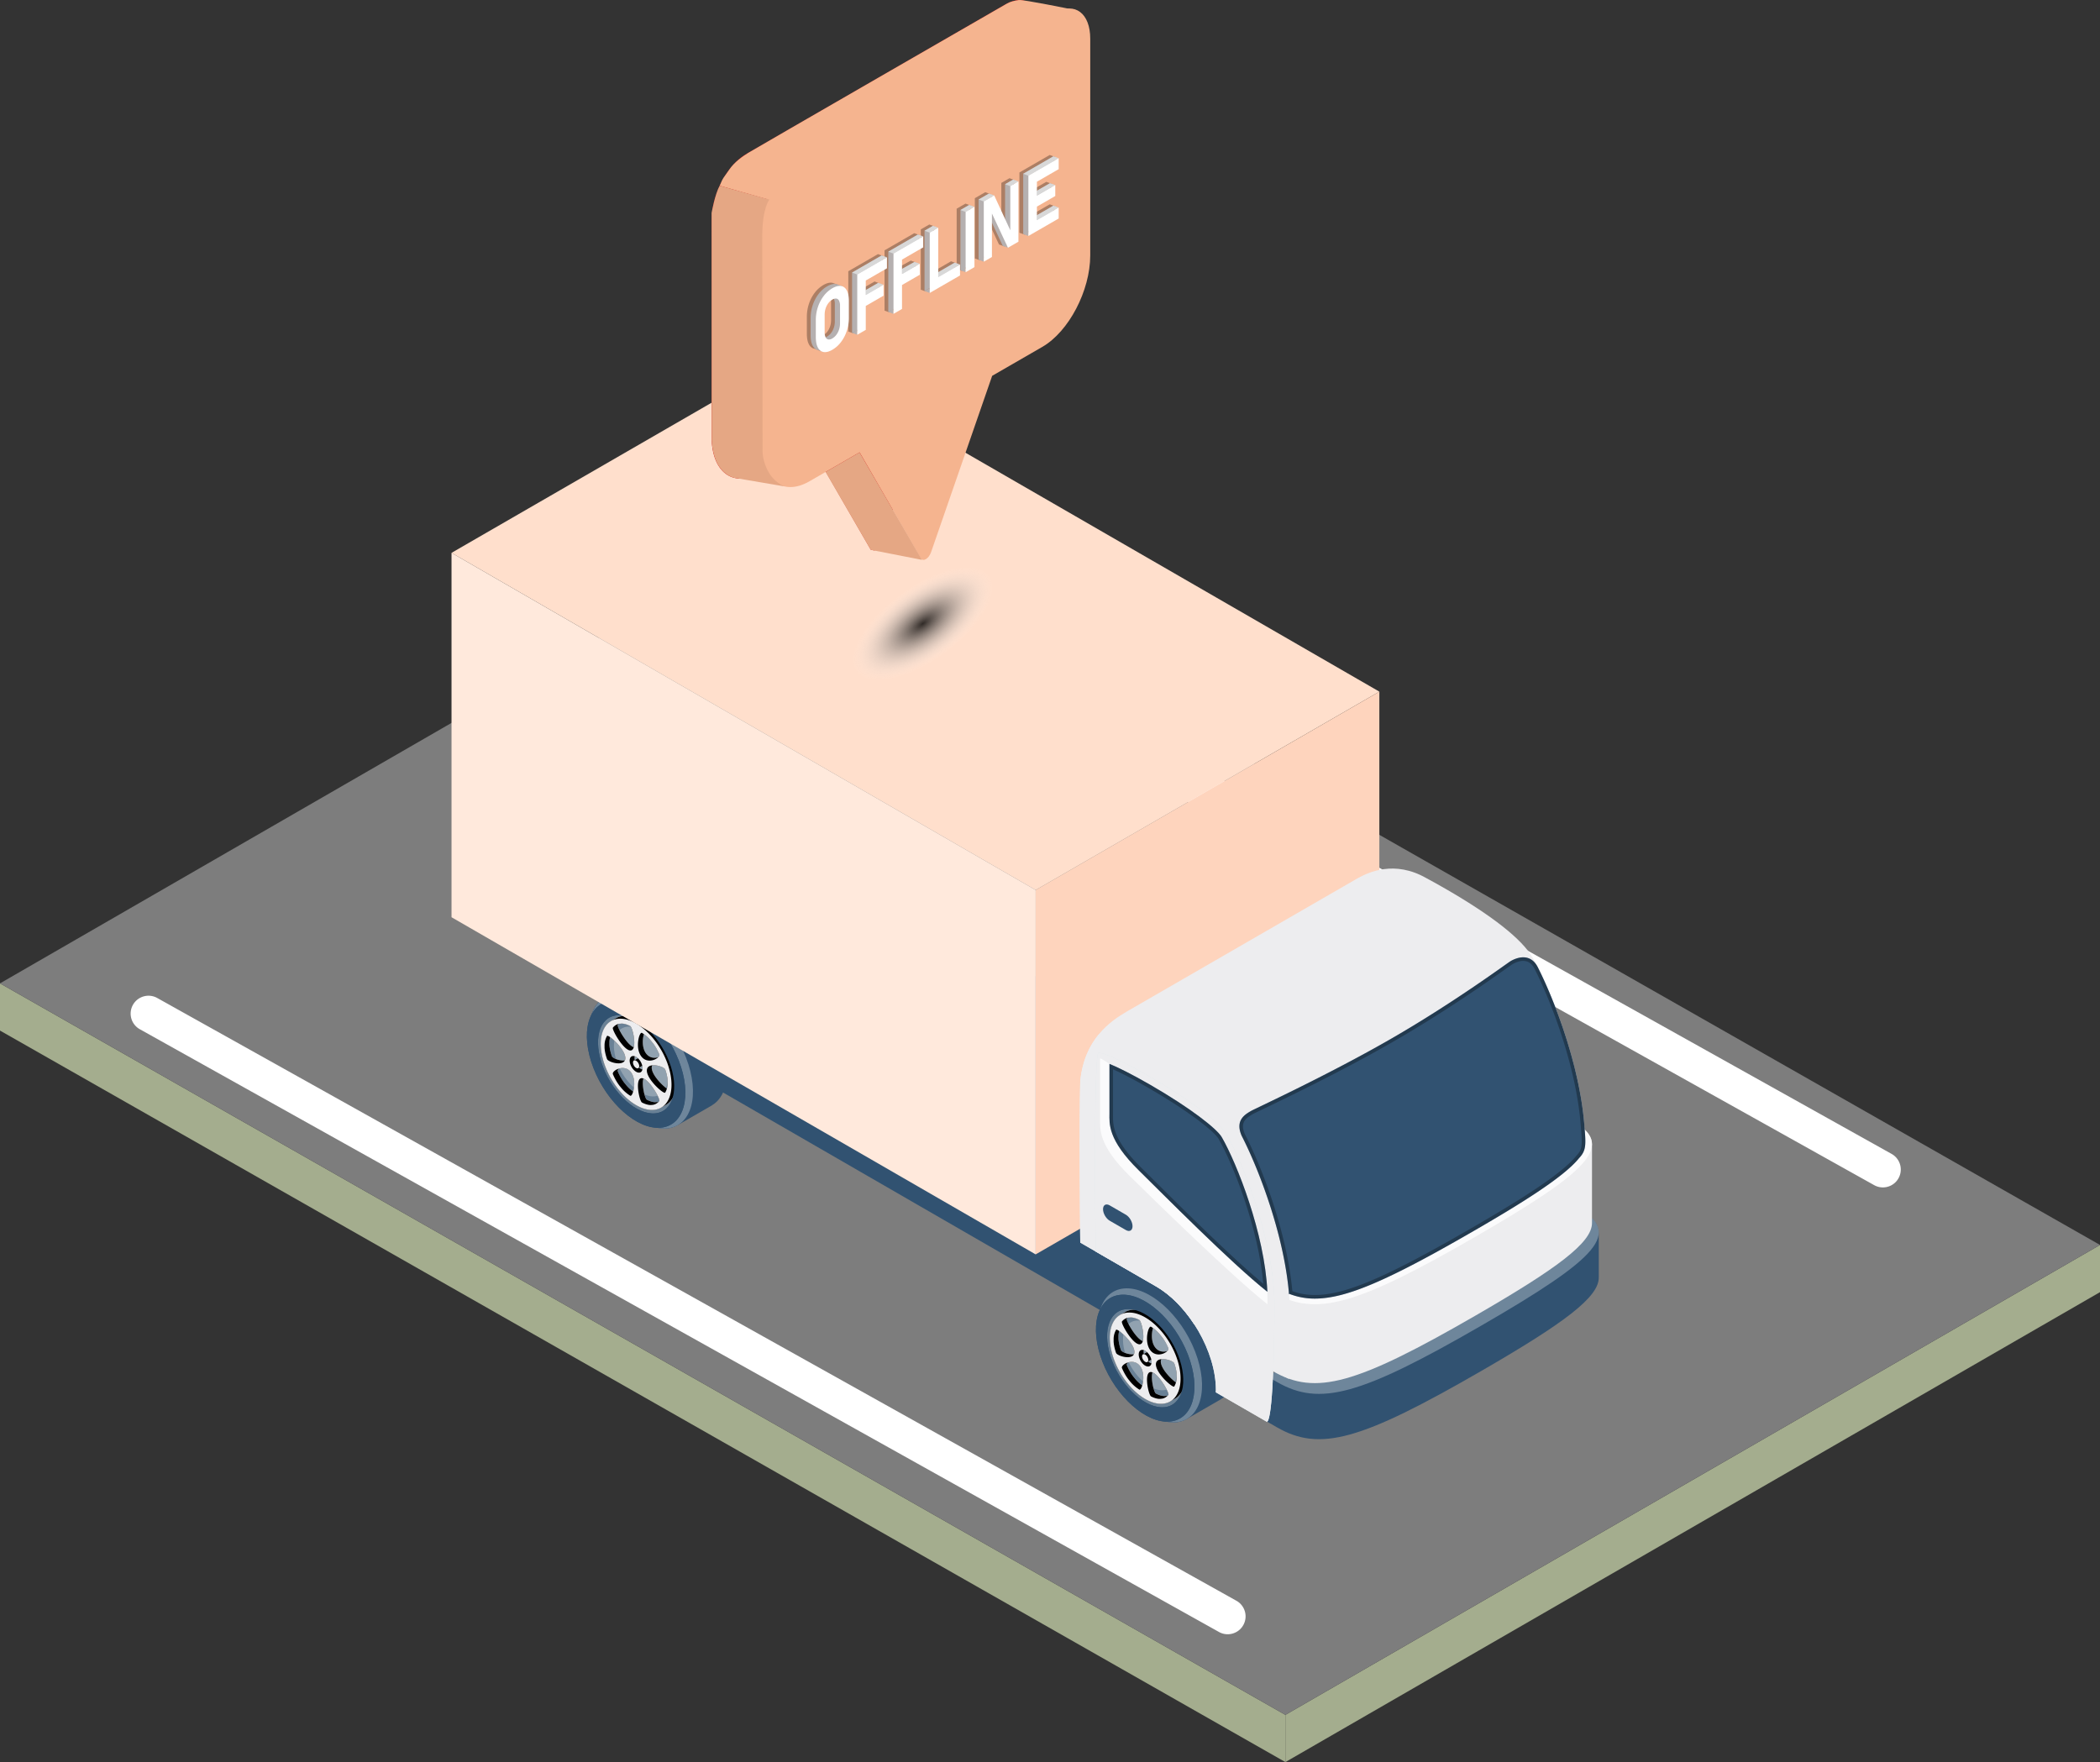<svg xmlns="http://www.w3.org/2000/svg" xmlns:xlink="http://www.w3.org/1999/xlink" width="2701.48" height="2267.187" viewBox="0 0 2701.48 2267.187">
  <rect x="0" y="0" width="2701.48" height="2267.187" fill="#333333" stroke="none"/>
  <defs>
    <radialGradient id="radial-gradient" cx="0.5" cy="0.5" r="0.438" gradientTransform="matrix(-0.999, 0.036, 0.042, 1.16, 0.979, -0.098)" gradientUnits="objectBoundingBox">
      <stop offset="0" stop-opacity="0.812"/>
      <stop offset="1" stop-color="#fff" stop-opacity="0"/>
    </radialGradient>
  </defs>
  <g id="Group_3020" data-name="Group 3020" transform="translate(14618.029 -7448.874)">
    <g id="Group_2713" data-name="Group 2713" transform="translate(-14618.029 8109.492)">
      <g id="Group_2710" data-name="Group 2710" transform="translate(0)">
        <g id="Group_2706" data-name="Group 2706" transform="translate(1653.551 941.193)">
          <path id="Path_5557" data-name="Path 5557" d="M234.75,3715.461v60.728l1047.929-604.65v-60.725Z" transform="translate(-234.75 -3110.813)" fill="#a4ad8e"/>
        </g>
        <g id="Group_2707" data-name="Group 2707" transform="translate(0 604.647)">
          <path id="Path_5558" data-name="Path 5558" d="M3527.412,3525.6v60.727l-1653.551-941.2v-60.725Z" transform="translate(-1873.861 -2584.407)" fill="#a4ad8e"/>
        </g>
        <g id="Group_2709" data-name="Group 2709" transform="translate(0)">
          <g id="Group_2708" data-name="Group 2708">
            <path id="Path_5559" data-name="Path 5559" d="M1282.679,1638.653,234.75,2243.3,1888.3,3184.494,2936.23,2579.846Z" transform="translate(-234.75 -1638.653)" fill="#7d7d7d"/>
          </g>
        </g>
      </g>
      <g id="Group_2711" data-name="Group 2711" transform="translate(168.056 620.535)">
        <path id="Path_5560" data-name="Path 5560" d="M3365.743,3430.807a23.007,23.007,0,0,0,10.533-43.184L1988.021,2612.082a23.008,23.008,0,1,0-22.085,40.37L3354.19,3427.99A22.833,22.833,0,0,0,3365.743,3430.807Z" transform="translate(-1953.964 -2609.258)" fill="#fff"/>
      </g>
      <g id="Group_2712" data-name="Group 2712" transform="translate(1010.923 45.611)">
        <path id="Path_5561" data-name="Path 5561" d="M2047.377,2531.545a23.008,23.008,0,0,0,10.535-43.185L669.657,1712.82a23.008,23.008,0,1,0-22.085,40.369l1388.254,775.538A22.835,22.835,0,0,0,2047.377,2531.545Z" transform="translate(-635.6 -1709.995)" fill="#fff"/>
      </g>
    </g>
    <g id="Group_2934" data-name="Group 2934" transform="translate(-14037.172 7904.935)">
      <path id="Path_5514" data-name="Path 5514" d="M1161.307,1040.242V1017.7h0c0-4.169,2.732-8.358,8.242-11.513l270.435-156.142c11.027-6.363,28.919-6.354,39.97.027l582.686,336.44c5.491,3.141,8.219,7.288,8.244,11.421h.051v.09s-.023,0,0,.015v23.051h0c0,4.167-2.756,8.356-8.295,11.526l-270.406,156.142c-11.027,6.358-28.919,6.358-39.943,0l-582.716-336.424c-5.763-3.323-8.444-7.744-8.2-12.092Z" transform="translate(-874.836 -134.219)" fill="#315271"/>
      <g id="Group_2699" data-name="Group 2699" transform="translate(174.105 798.164)">
        <path id="Path_5515" data-name="Path 5515" d="M1202.574,1096.608l-.08-.1a33.207,33.207,0,0,1-13.781,4.33c-31.947,2.832-72.846-33.427-91.334-80.974-15.441-39.842-10.2-74.9,10.746-86.9l-.074-.077,43.875-25.344.048.114a33,33,0,0,1,13.762-4.327c32-2.83,72.9,33.42,91.364,80.981,15.456,39.831,10.224,74.887-10.7,86.855l.072.1Z" transform="translate(-1085.695 -903.173)" fill="#315271"/>
        <path id="Path_5516" data-name="Path 5516" d="M1151.932,907.645l-.049-.114-43.876,25.344.074.076a33.283,33.283,0,0,0-10.625,9.762c-6.536,9.3-9.3,21.963-8.87,36.183L1201.6,913.673C1183.285,902.4,1165.167,899.951,1151.932,907.645Z" transform="translate(-1085.651 -903.163)" opacity="0.3" style="mix-blend-mode: overlay;isolation: isolate"/>
        <path id="Path_5517" data-name="Path 5517" d="M1097.387,1011.369c-18.423-47.532-7.468-88.365,24.5-91.2,32-2.842,72.87,33.407,91.339,80.967,18.468,47.536,7.492,88.379-24.51,91.209C1156.775,1095.175,1115.875,1058.916,1097.387,1011.369Z" transform="translate(-1085.702 -894.678)" fill="#315271"/>
        <path id="Path_5518" data-name="Path 5518" d="M1097.387,1011.369c-18.423-47.532-7.468-88.365,24.5-91.2,32-2.842,72.87,33.407,91.339,80.967,18.468,47.536,7.492,88.379-24.51,91.209C1156.775,1095.175,1115.875,1058.916,1097.387,1011.369Z" transform="translate(-1085.702 -894.678)" fill="#fff" opacity="0.3" style="mix-blend-mode: overlay;isolation: isolate"/>
        <path id="Path_5519" data-name="Path 5519" d="M1095.12,1011.993c-17.49-45.043-7.116-83.713,23.155-86.4,30.324-2.685,69.039,31.654,86.573,76.687,17.471,45.035,7.1,83.7-23.2,86.417C1151.35,1091.385,1112.61,1057.021,1095.12,1011.993Z" transform="translate(-1086.622 -891.937)" fill="#315271"/>
        <path id="Path_5520" data-name="Path 5520" d="M1120.653,937.857c23.433-2.088,53.407,24.473,66.933,59.315s5.49,64.727-17.916,66.822c-23.479,2.067-53.424-24.47-66.93-59.3C1089.206,969.838,1097.2,939.944,1120.653,937.857Z" transform="translate(-1081.811 -885.731)" fill="#ededef" opacity="0.3"/>
        <path id="Path_5521" data-name="Path 5521" d="M1127.153,947.558c16.669-1.464,37.942,17.414,47.587,42.192,9.6,24.727,3.883,45.976-12.752,47.47S1124,1019.814,1114.4,995.07C1104.828,970.287,1110.487,949.038,1127.153,947.558Z" transform="translate(-1074.953 -880.819)" fill="#ededef" opacity="0.3"/>
        <path id="Path_5522" data-name="Path 5522" d="M1178.33,1055.059c.248-.167.5-.265.8-.451.249-.154.5-.277.752-.431.223-.16.523-.271.8-.486a6.773,6.773,0,0,0,.773-.415c.229-.146.528-.3.754-.451.248-.173.6-.322.829-.471,13.734-8.475,17.04-32.026,6.664-58.84-12.608-32.357-40.445-57.034-62.2-55.116a22.561,22.561,0,0,0-10.8,3.772,3.127,3.127,0,0,0-.753.451c-.253.138-.555.25-.828.423-.226.167-.524.3-.752.478-.247.149-.551.263-.8.412a7.546,7.546,0,0,1-.78.462c-.25.166-.548.3-.772.465-.276.159-.557.287-.8.444-13.708,8.487-17.044,32.1-6.665,58.829,12.581,32.331,40.421,57.064,62.194,55.106a22.654,22.654,0,0,0,10.777-3.731A6.483,6.483,0,0,0,1178.33,1055.059Zm5.255-23.17c-6.76-4.748-19.517-17.976-19.517-26.888a6.256,6.256,0,0,1,.727-3.03c6.593-.742,15.661,2.718,16.637,5.441,3.707,10.634,3.107,16.651,3.107,16.651A23.656,23.656,0,0,1,1183.586,1031.889Zm-72.993-66.153c6.8,4.722,19.546,18,19.546,26.9a6.283,6.283,0,0,1-.7,3.02c-6.592.712-15.635-2.722-16.612-5.489-3.758-10.583-3.136-16.576-3.136-16.576A23.965,23.965,0,0,1,1110.593,965.736Zm61.822,25.759c-4.81,1.482-10.9,1.055-15.24-4.324-5.687-7.011-5.161-18.551-3.18-25.284a48.288,48.288,0,0,1,10.274,9.922s5.087,5.493,9.522,16.028C1174.27,988.856,1173.638,990.168,1172.415,991.5Zm-30.195-1.154a10.778,10.778,0,0,1,4.083,2.472c-.027.045-.075.15-.128.15a1.712,1.712,0,0,0-.776.477,1.515,1.515,0,0,0-.776.427,2.353,2.353,0,0,0-.778.447,1.956,1.956,0,0,0-.776.438,1.844,1.844,0,0,0-.756.378A10.727,10.727,0,0,1,1142.22,990.341Zm9.843,17a11.518,11.518,0,0,1-4.136-2.465c.052-.09.1-.114.156-.191a1.787,1.787,0,0,0,.752-.416,2.164,2.164,0,0,0,.8-.484,1.913,1.913,0,0,0,.776-.431,2.12,2.12,0,0,0,.777-.444,2.634,2.634,0,0,0,.753-.353A12,12,0,0,1,1152.062,1007.346Zm-30.291-1.238c4.861-1.481,10.95-1.092,15.284,4.331,5.662,7,5.135,18.53,3.16,25.272a47.339,47.339,0,0,1-10.229-9.9s-5.088-5.486-9.546-16.034C1119.968,1008.754,1120.565,1007.412,1121.771,1006.107Zm-1.355-56.323c.378-.447.779-.761,1.078-1.138a9.639,9.639,0,0,1,2.2-.235s4.49-1.235,12.66,3.017c2.654,1.365,6.918,19.119,4.507,27.26C1131.866,975.243,1118.761,951.8,1120.416,949.785Zm53.4,98.069c-.375.423-.753.739-1.1,1.117a9.8,9.8,0,0,1-2.18.221s-4.484,1.283-12.681-3c-2.633-1.38-6.866-19.081-4.512-27.29C1162.342,1022.38,1175.472,1045.8,1173.815,1047.854Z" transform="translate(-1080.644 -885.453)" fill="#ededef"/>
        <path id="Path_5523" data-name="Path 5523" d="M1178.33,1055.059c.248-.167.5-.265.8-.451.249-.154.5-.277.752-.431.223-.16.523-.271.8-.486a6.773,6.773,0,0,0,.773-.415c.229-.146.528-.3.754-.451.248-.173.6-.322.829-.471,13.734-8.475,17.04-32.026,6.664-58.84-12.608-32.357-40.445-57.034-62.2-55.116a22.561,22.561,0,0,0-10.8,3.772,3.127,3.127,0,0,0-.753.451c-.253.138-.555.25-.828.423-.226.167-.524.3-.752.478-.247.149-.551.263-.8.412a7.546,7.546,0,0,1-.78.462c-.25.166-.548.3-.772.465-.276.159-.557.287-.8.444-13.708,8.487-17.044,32.1-6.665,58.829,12.581,32.331,40.421,57.064,62.194,55.106a22.654,22.654,0,0,0,10.777-3.731A6.483,6.483,0,0,0,1178.33,1055.059Zm5.255-23.17c-6.76-4.748-19.517-17.976-19.517-26.888a6.256,6.256,0,0,1,.727-3.03c6.593-.742,15.661,2.718,16.637,5.441,3.707,10.634,3.107,16.651,3.107,16.651A23.656,23.656,0,0,1,1183.586,1031.889Zm-72.993-66.153c6.8,4.722,19.546,18,19.546,26.9a6.283,6.283,0,0,1-.7,3.02c-6.592.712-15.635-2.722-16.612-5.489-3.758-10.583-3.136-16.576-3.136-16.576A23.965,23.965,0,0,1,1110.593,965.736Zm61.822,25.759c-4.81,1.482-10.9,1.055-15.24-4.324-5.687-7.011-5.161-18.551-3.18-25.284a48.288,48.288,0,0,1,10.274,9.922s5.087,5.493,9.522,16.028C1174.27,988.856,1173.638,990.168,1172.415,991.5Zm-30.195-1.154a10.778,10.778,0,0,1,4.083,2.472c-.027.045-.075.15-.128.15a1.712,1.712,0,0,0-.776.477,1.515,1.515,0,0,0-.776.427,2.353,2.353,0,0,0-.778.447,1.956,1.956,0,0,0-.776.438,1.844,1.844,0,0,0-.756.378A10.727,10.727,0,0,1,1142.22,990.341Zm9.843,17a11.518,11.518,0,0,1-4.136-2.465c.052-.09.1-.114.156-.191a1.787,1.787,0,0,0,.752-.416,2.164,2.164,0,0,0,.8-.484,1.913,1.913,0,0,0,.776-.431,2.12,2.12,0,0,0,.777-.444,2.634,2.634,0,0,0,.753-.353A12,12,0,0,1,1152.062,1007.346Zm-30.291-1.238c4.861-1.481,10.95-1.092,15.284,4.331,5.662,7,5.135,18.53,3.16,25.272a47.339,47.339,0,0,1-10.229-9.9s-5.088-5.486-9.546-16.034C1119.968,1008.754,1120.565,1007.412,1121.771,1006.107Zm-1.355-56.323c.378-.447.779-.761,1.078-1.138a9.639,9.639,0,0,1,2.2-.235s4.49-1.235,12.66,3.017c2.654,1.365,6.918,19.119,4.507,27.26C1131.866,975.243,1118.761,951.8,1120.416,949.785Zm53.4,98.069c-.375.423-.753.739-1.1,1.117a9.8,9.8,0,0,1-2.18.221s-4.484,1.283-12.681-3c-2.633-1.38-6.866-19.081-4.512-27.29C1162.342,1022.38,1175.472,1045.8,1173.815,1047.854Z" transform="translate(-1080.644 -885.453)" style="mix-blend-mode: overlay;isolation: isolate"/>
        <path id="Path_5524" data-name="Path 5524" d="M1104.563,1002.913c12.581,32.331,40.421,57.065,62.193,55.106,21.8-1.9,29.221-29.689,16.693-62.069-12.581-32.358-40.449-57.057-62.2-55.13C1099.449,942.752,1091.983,970.555,1104.563,1002.913Zm25.583-11.5c-.024,11.716-22.078,5.526-23.6,1.151-3.735-10.625-3.134-16.6-3.134-16.6a23.866,23.866,0,0,1,3.158-13C1108.068,960.405,1130.122,979.687,1130.146,991.415Zm6.942-9.807c-8.821.76-24.783-27.22-22.93-29.421,4.462-5.39,9.546-5,9.546-5s4.49-1.235,12.66,3.017C1139.8,951.969,1145.885,980.814,1137.088,981.609Zm2.782,7.136c3.955-.34,9.046,4.151,11.275,10.063,2.331,5.9.925,10.923-3,11.276-3.96.389-9.05-4.146-11.328-10C1134.532,994.147,1135.885,989.085,1139.87,988.744Zm33.929-2.129c1.855,4.348-14.107,13.908-22.875,2.944-8.825-10.9-2.735-32.751.649-30.56a48.376,48.376,0,0,1,12.7,11.588S1169.364,976.081,1173.8,986.616Zm-15.986,20.784c0-11.776,22.078-5.558,23.628-1.21,3.707,10.634,3.107,16.651,3.107,16.651a23.841,23.841,0,0,1-3.127,12.951C1179.891,1038.4,1157.814,1019.107,1157.814,1007.4Zm-6.918,9.823c8.8-.8,24.758,27.141,22.928,29.409-4.484,5.354-9.546,5-9.546,5s-4.487,1.165-12.7-3.059C1148.213,1046.818,1142.124,1017.98,1150.9,1017.223Zm-27.192,11s-5.084-5.534-9.546-16.04c-1.879-4.37,14.134-13.857,22.906-2.969,8.769,10.964,2.677,32.72-.7,30.556A48.143,48.143,0,0,1,1123.7,1028.226Zm16.818-28.5c-1.1-2.844-.451-5.288,1.454-5.48,1.927-.173,4.406,2.033,5.484,4.876,1.131,2.842.451,5.326-1.422,5.5C1144.078,1004.758,1141.623,1002.591,1140.522,999.723Z" transform="translate(-1080.652 -884.231)" fill="#ededef"/>
        <path id="Path_5525" data-name="Path 5525" d="M1204.848,1002.276c-17.534-45.033-56.25-79.373-86.573-76.687-30.272,2.69-40.645,41.36-23.155,86.4,17.491,45.028,56.23,79.392,86.528,76.7C1211.948,1085.974,1222.319,1047.311,1204.848,1002.276ZM1174.48,1070.2c-23.478,2.067-53.423-24.47-66.929-59.3-13.534-34.853-5.542-64.746,17.914-66.833,23.432-2.088,53.407,24.473,66.933,59.315S1197.886,1068.106,1174.48,1070.2Z" transform="translate(-1086.622 -891.937)" fill="#315271"/>
      </g>
      <path id="Path_5526" data-name="Path 5526" d="M1722.337,1061.764,970.9,627.937l442.112-255.264,751.458,433.841Z" transform="translate(-970.903 -372.673)" fill="#ffdfcc"/>
      <path id="Path_5528" data-name="Path 5528" d="M1912.479,661.026v468.835L1470.344,1385.09V916.276Z" transform="translate(-718.914 -227.184)" fill="#fed4bd"/>
      <path id="Path_5530" data-name="Path 5530" d="M970.9,542.334v468.835l751.434,433.806V976.162Z" transform="translate(-970.903 -287.068)" fill="#ffe9dc"/>
      <g id="Group_2703" data-name="Group 2703" transform="translate(808.039 661.471)">
        <g id="Group_2701" data-name="Group 2701" transform="translate(20.927 514.786)">
          <path id="Path_5531" data-name="Path 5531" d="M1637.827,1347.912l-.052-.125a32.93,32.93,0,0,1-13.808,4.348c-31.949,2.828-72.849-33.427-91.336-80.967-15.438-39.863-10.178-74.884,10.749-86.9l-.048-.069,43.874-25.369.053.117a33.091,33.091,0,0,1,13.751-4.313c32-2.842,72.9,33.392,91.344,80.954,15.486,39.848,10.246,74.912-10.724,86.853l.1.1Z" transform="translate(-1520.953 -1154.475)" fill="#315271"/>
          <path id="Path_5532" data-name="Path 5532" d="M1532.632,1262.675c-18.4-47.51-7.446-88.359,24.508-91.209,32-2.864,72.87,33.406,91.338,80.96,18.5,47.567,7.518,88.386-24.51,91.217C1592.02,1346.471,1551.12,1310.216,1532.632,1262.675Z" transform="translate(-1520.955 -1145.982)" fill="#315271"/>
          <path id="Path_5533" data-name="Path 5533" d="M1532.632,1262.675c-18.4-47.51-7.446-88.359,24.508-91.209,32-2.864,72.87,33.406,91.338,80.96,18.5,47.567,7.518,88.386-24.51,91.217C1592.02,1346.471,1551.12,1310.216,1532.632,1262.675Z" transform="translate(-1520.955 -1145.982)" fill="#fff" opacity="0.3" style="mix-blend-mode: overlay;isolation: isolate"/>
          <path id="Path_5534" data-name="Path 5534" d="M1530.372,1263.281c-17.493-45.037-7.091-83.705,23.176-86.39,30.324-2.684,69.015,31.659,86.58,76.687,17.491,45.043,7.091,83.713-23.228,86.39C1586.629,1342.674,1547.89,1308.3,1530.372,1263.281Z" transform="translate(-1521.879 -1143.238)" fill="#315271"/>
          <path id="Path_5535" data-name="Path 5535" d="M1555.931,1189.155c23.4-2.079,53.4,24.5,66.905,59.281,13.555,34.849,5.51,64.787-17.921,66.861-23.451,2.06-53.4-24.48-66.935-59.315C1524.477,1221.127,1532.476,1191.229,1555.931,1189.155Z" transform="translate(-1517.065 -1137.034)" fill="#ededef" opacity="0.3"/>
          <path id="Path_5536" data-name="Path 5536" d="M1562.4,1198.852c16.688-1.478,37.961,17.414,47.611,42.185,9.6,24.766,3.885,45.973-12.757,47.5-16.665,1.477-37.987-17.386-47.585-42.178C1540.1,1221.592,1545.759,1200.323,1562.4,1198.852Z" transform="translate(-1510.205 -1132.125)" fill="#ededef" opacity="0.3"/>
          <path id="Path_5537" data-name="Path 5537" d="M1613.6,1306.373c.233-.167.505-.271.776-.451s.528-.3.778-.473a8.757,8.757,0,0,0,.777-.463,8.379,8.379,0,0,0,.8-.417c.229-.173.532-.277.752-.451.255-.174.584-.312.805-.471,13.735-8.475,17.015-32.054,6.668-58.815-12.584-32.374-40.421-57.077-62.2-55.135a22.666,22.666,0,0,0-10.8,3.766,4.644,4.644,0,0,0-.749.465c-.229.131-.555.263-.805.409-.253.181-.526.292-.8.479-.229.159-.528.264-.774.451a7.167,7.167,0,0,1-.76.423c-.25.166-.547.29-.794.478-.253.16-.554.277-.78.451-13.682,8.468-17.067,32.074-6.692,58.814,12.6,32.325,40.446,57.041,62.2,55.1a22.252,22.252,0,0,0,10.825-3.732C1613.072,1306.677,1613.3,1306.552,1613.6,1306.373Zm5.267-23.185c-6.793-4.723-19.523-17.982-19.523-26.88a6.774,6.774,0,0,1,.726-3.057c6.572-.722,15.638,2.733,16.616,5.465,3.734,10.638,3.107,16.637,3.107,16.637A24.28,24.28,0,0,1,1618.863,1283.188Zm-73-66.146c6.793,4.7,19.546,18,19.546,26.888a5.9,5.9,0,0,1-.7,3.009c-6.617.707-15.664-2.711-16.645-5.437-3.755-10.637-3.127-16.617-3.127-16.617A24.207,24.207,0,0,1,1545.865,1217.042Zm61.8,25.749c-4.816,1.477-10.909,1.068-15.24-4.326-5.687-7.011-5.111-18.545-3.152-25.285a47.98,47.98,0,0,1,10.223,9.924s5.111,5.484,9.544,16.013C1609.511,1240.143,1608.915,1241.5,1607.664,1242.791Zm-30.2-1.143a10.4,10.4,0,0,1,4.084,2.448c-.027.063-.056.159-.1.173a1.723,1.723,0,0,0-.752.465,1.248,1.248,0,0,0-.8.465,1.662,1.662,0,0,0-.8.436,2.793,2.793,0,0,0-.8.409c-.253.14-.53.167-.7.369A10.649,10.649,0,0,1,1577.468,1241.648Zm9.869,16.991a10.881,10.881,0,0,1-4.138-2.475c.029-.078.077-.091.154-.18a2.055,2.055,0,0,0,.752-.412,2.5,2.5,0,0,0,.779-.463,1.92,1.92,0,0,0,.773-.479,1.782,1.782,0,0,0,.781-.416,2.12,2.12,0,0,0,.752-.36A12.04,12.04,0,0,1,1587.337,1258.639Zm-30.3-1.228c4.858-1.463,10.926-1.074,15.287,4.327,5.639,7.011,5.111,18.537,3.152,25.264a46.38,46.38,0,0,1-10.222-9.91s-5.11-5.471-9.57-16.046C1555.213,1260.039,1555.81,1258.715,1557.042,1257.411Zm-1.353-56.333c.35-.423.752-.771,1.054-1.151a9.965,9.965,0,0,1,2.229-.2s4.479-1.228,12.628,3c2.679,1.38,6.915,19.1,4.532,27.3C1567.115,1226.536,1554.007,1203.11,1555.689,1201.078Zm53.4,98.053c-.378.431-.749.757-1.105,1.138a11.613,11.613,0,0,1-2.174.221s-4.512,1.249-12.706-3.036c-2.631-1.345-6.844-19.016-4.511-27.269C1597.583,1273.673,1610.77,1297.107,1609.088,1299.131Z" transform="translate(-1515.898 -1136.758)" fill="#ededef"/>
          <path id="Path_5538" data-name="Path 5538" d="M1613.6,1306.373c.233-.167.505-.271.776-.451s.528-.3.778-.473a8.757,8.757,0,0,0,.777-.463,8.379,8.379,0,0,0,.8-.417c.229-.173.532-.277.752-.451.255-.174.584-.312.805-.471,13.735-8.475,17.015-32.054,6.668-58.815-12.584-32.374-40.421-57.077-62.2-55.135a22.666,22.666,0,0,0-10.8,3.766,4.644,4.644,0,0,0-.749.465c-.229.131-.555.263-.805.409-.253.181-.526.292-.8.479-.229.159-.528.264-.774.451a7.167,7.167,0,0,1-.76.423c-.25.166-.547.29-.794.478-.253.16-.554.277-.78.451-13.682,8.468-17.067,32.074-6.692,58.814,12.6,32.325,40.446,57.041,62.2,55.1a22.252,22.252,0,0,0,10.825-3.732C1613.072,1306.677,1613.3,1306.552,1613.6,1306.373Zm5.267-23.185c-6.793-4.723-19.523-17.982-19.523-26.88a6.774,6.774,0,0,1,.726-3.057c6.572-.722,15.638,2.733,16.616,5.465,3.734,10.638,3.107,16.637,3.107,16.637A24.28,24.28,0,0,1,1618.863,1283.188Zm-73-66.146c6.793,4.7,19.546,18,19.546,26.888a5.9,5.9,0,0,1-.7,3.009c-6.617.707-15.664-2.711-16.645-5.437-3.755-10.637-3.127-16.617-3.127-16.617A24.207,24.207,0,0,1,1545.865,1217.042Zm61.8,25.749c-4.816,1.477-10.909,1.068-15.24-4.326-5.687-7.011-5.111-18.545-3.152-25.285a47.98,47.98,0,0,1,10.223,9.924s5.111,5.484,9.544,16.013C1609.511,1240.143,1608.915,1241.5,1607.664,1242.791Zm-30.2-1.143a10.4,10.4,0,0,1,4.084,2.448c-.027.063-.056.159-.1.173a1.723,1.723,0,0,0-.752.465,1.248,1.248,0,0,0-.8.465,1.662,1.662,0,0,0-.8.436,2.793,2.793,0,0,0-.8.409c-.253.14-.53.167-.7.369A10.649,10.649,0,0,1,1577.468,1241.648Zm9.869,16.991a10.881,10.881,0,0,1-4.138-2.475c.029-.078.077-.091.154-.18a2.055,2.055,0,0,0,.752-.412,2.5,2.5,0,0,0,.779-.463,1.92,1.92,0,0,0,.773-.479,1.782,1.782,0,0,0,.781-.416,2.12,2.12,0,0,0,.752-.36A12.04,12.04,0,0,1,1587.337,1258.639Zm-30.3-1.228c4.858-1.463,10.926-1.074,15.287,4.327,5.639,7.011,5.111,18.537,3.152,25.264a46.38,46.38,0,0,1-10.222-9.91s-5.11-5.471-9.57-16.046C1555.213,1260.039,1555.81,1258.715,1557.042,1257.411Zm-1.353-56.333c.35-.423.752-.771,1.054-1.151a9.965,9.965,0,0,1,2.229-.2s4.479-1.228,12.628,3c2.679,1.38,6.915,19.1,4.532,27.3C1567.115,1226.536,1554.007,1203.11,1555.689,1201.078Zm53.4,98.053c-.378.431-.749.757-1.105,1.138a11.613,11.613,0,0,1-2.174.221s-4.512,1.249-12.706-3.036c-2.631-1.345-6.844-19.016-4.511-27.269C1597.583,1273.673,1610.77,1297.107,1609.088,1299.131Z" transform="translate(-1515.898 -1136.758)" style="mix-blend-mode: overlay;isolation: isolate"/>
          <path id="Path_5539" data-name="Path 5539" d="M1539.808,1254.214c12.605,32.325,40.445,57.04,62.2,55.1,21.8-1.9,29.217-29.682,16.69-62.069-12.581-32.365-40.419-57.053-62.2-55.132S1527.255,1221.863,1539.808,1254.214Zm25.61-11.5c-.023,11.719-22.073,5.519-23.63,1.164-3.71-10.639-3.083-16.574-3.083-16.574a23.88,23.88,0,0,1,3.107-13.031C1543.346,1211.689,1565.4,1231,1565.418,1242.71Zm6.946-9.835c-8.849.791-24.79-27.184-22.958-29.417,4.492-5.383,9.575-4.953,9.575-4.953s4.479-1.228,12.628,3C1575.037,1203.243,1581.131,1232.112,1572.364,1232.875Zm2.753,7.192c3.985-.361,9.047,4.127,11.3,10.05,2.307,5.873.926,10.93-3.009,11.276-3.985.361-9.019-4.133-11.325-10.015C1569.777,1245.456,1571.129,1240.38,1575.117,1240.067Zm33.927-2.17c1.883,4.335-14.082,13.911-22.88,2.961-8.818-10.917-2.7-32.727.677-30.556a47.953,47.953,0,0,1,12.659,11.582S1604.612,1227.368,1609.044,1237.9Zm-15.986,20.791c0-11.749,22.078-5.555,23.631-1.193,3.734,10.638,3.106,16.637,3.106,16.637a23.743,23.743,0,0,1-3.106,12.981C1615.158,1289.673,1593.059,1270.4,1593.059,1258.688Zm-6.894,9.855c8.8-.827,24.71,27.115,22.931,29.368-4.484,5.353-9.595,5.015-9.595,5.015s-4.463,1.185-12.659-3.032C1583.46,1298.113,1577.4,1269.285,1586.164,1268.543Zm-27.212,10.991s-5.055-5.569-9.546-16.047c-1.85-4.341,14.134-13.884,22.931-2.969,8.762,10.936,2.676,32.713-.729,30.556A48.526,48.526,0,0,1,1558.952,1279.534Zm16.818-28.5c-1.1-2.857-.431-5.313,1.476-5.479s4.385,2.033,5.463,4.848c1.154,2.872.479,5.341-1.43,5.514C1579.348,1256.039,1576.892,1253.889,1575.77,1251.031Z" transform="translate(-1515.905 -1135.538)" fill="#ededef"/>
          <path id="Path_5540" data-name="Path 5540" d="M1640.129,1253.579c-17.565-45.028-56.257-79.371-86.58-76.687-30.267,2.684-40.669,41.353-23.176,86.39,17.518,45.015,56.257,79.392,86.528,76.687C1647.22,1337.292,1657.619,1298.622,1640.129,1253.579Zm-30.4,67.921c-23.452,2.06-53.4-24.48-66.935-59.316-13.5-34.854-5.5-64.752,17.95-66.826,23.4-2.079,53.4,24.5,66.906,59.281C1641.2,1289.488,1633.16,1319.427,1609.73,1321.5Z" transform="translate(-1521.879 -1143.238)" fill="#315271"/>
        </g>
        <path id="Path_5541" data-name="Path 5541" d="M2090.711,926.968c-13.731-23.767-51.423-53.553-111.986-88.534-9.5-5.486-17.792-10.076-25.111-13.981-40.77-23.141-73.775-7.407-87.5.062V824.5l-297.6,171.843c-21.323,12.489-54.576,35.59-59.816,89.808-.652,26.623-.876,65.412-.628,122.383.154,34.543.354,62.38.651,85.037l97.5,56.3c18.694,10.806,35.813,28.406,49.142,48.894l121.505,70.167,379.745-219.264c.974-24.336,1.474-53.255,1.474-84.13C2158.116,1074.289,2111.836,963.5,2090.711,926.968Z" transform="translate(-1507.97 -812.322)" fill="#ededef"/>
        <path id="Path_5542" data-name="Path 5542" d="M2094.8,1193.909v-57.546s.028,0,.028-.023l-.028-.464h-.02c-.2-11.339-9.474-21.014-26.437-30.826l-12.3-7.088-387.561,223.759v58.324l12.306,7.08c55.1,31.811,108.031,16.866,262.416-72.243,107.174-61.909,152.38-95.516,151.579-120.974Z" transform="translate(-1426.985 -668.203)" fill="#315271"/>
        <path id="Path_5543" data-name="Path 5543" d="M2056.036,1097.962l12.3,7.088c55.1,31.824,29.193,62.374-125.142,151.5-154.385,89.122-207.289,104.109-262.416,72.256l-12.306-7.08Z" transform="translate(-1426.985 -668.203)" fill="#fff" opacity="0.3" style="mix-blend-mode: overlay;isolation: isolate"/>
        <path id="Path_5544" data-name="Path 5544" d="M2083.563,1058.122c-.173-11.277-9.316-20.911-26.231-30.646l-383.923,221.671v101.528c54.6,31.555,107.074,16.707,259.98-71.554,105.1-60.682,150.105-93.977,150.175-119.1h0l.029-101.913Z" transform="translate(-1424.498 -703.766)" fill="#ededef"/>
        <path id="Path_5545" data-name="Path 5545" d="M1933.388,1177.577c-152.906,88.276-205.38,103.091-259.98,71.57l383.924-221.671C2111.958,1058.995,2086.273,1089.308,1933.388,1177.577Z" transform="translate(-1424.498 -703.766)" fill="#fff" opacity="0.8" style="mix-blend-mode: overlay;isolation: isolate"/>
        <path id="Path_5546" data-name="Path 5546" d="M1710.97,1074.741c-13.732-23.757-51.392-53.55-111.99-88.519-35.958-20.775-55.3-29.232-66.23-32.262-11.728,14.126-21.422,33.5-24.054,60.729-.652,26.623-.876,65.412-.628,122.383.154,34.542.354,62.38.651,85.037l97.5,56.3c18.694,10.805,35.813,28.405,49.141,48.894l121.505,70.167c.964-24.342,1.457-53.288,1.484-84.136C1778.379,1222.082,1732.07,1111.3,1710.97,1074.741Z" transform="translate(-1507.97 -740.858)" fill="#ededef"/>
        <g id="Group_2702" data-name="Group 2702" transform="translate(19.83 237.135)">
          <path id="Path_5547" data-name="Path 5547" d="M1676.575,1403.606c0-49.052-34.449-108.721-77-133.251l-77.5-44.757c-1.608-100.621-1.457-252.707,3.28-255.4,9.145-5.278,145.439,70.765,164.939,104.551,20.369,35.227,61.6,137.9,61.6,219.093s-3.639,154.31-10.227,150.5c-2.931-1.678-31.9-18.4-65.223-37.636C1676.455,1405.665,1676.575,1404.674,1676.575,1403.606Z" transform="translate(-1521.15 -969.934)" fill="#dde8eb"/>
          <path id="Path_5548" data-name="Path 5548" d="M1533.466,1043.26v-63.9c10.246,4.16,28.364,12.981,52.668,27.029,52.175,30.122,85.627,56.592,91.767,67.189,19.567,33.872,55.279,124.415,58.713,199.043-47.034-37.213-135.819-127.181-165.234-156.094C1530.682,1076.563,1533.466,1055.927,1533.466,1043.26Z" transform="translate(-1514.954 -965.179)" fill="#243c3f"/>
          <path id="Path_5549" data-name="Path 5549" d="M1527.954,1105.68c0,5.435,3.835,12.066,8.548,14.793l20.822,12.031c4.737,2.733,8.572.534,8.572-4.924h0c0-5.458-3.835-12.087-8.572-14.8l-20.822-12.026c-4.713-2.759-8.548-.526-8.548,4.925Z" transform="translate(-1517.716 -904.526)" fill="#315271"/>
        </g>
        <path id="Path_5550" data-name="Path 5550" d="M1676.575,1403.606c0-49.052-34.449-108.721-77-133.251l-77.5-44.757c-1.608-100.621-1.457-252.707,3.28-255.4,9.145-5.278,145.439,70.765,164.939,104.551,20.369,35.227,61.6,137.9,61.6,219.093s-3.639,154.31-10.227,150.5c-2.931-1.678-31.9-18.4-65.223-37.636C1676.455,1405.665,1676.575,1404.674,1676.575,1403.606Z" transform="translate(-1501.319 -732.799)" fill="#ededef"/>
        <path id="Path_5551" data-name="Path 5551" d="M1525.486,1052.573V974.606c3.116,1.262,7.171,3.821,11.952,7.151,10.881,7.556,25.687,19.147,42.577,28.9,52.148,30.109,83.8,61.635,89.938,72.237,19.542,33.876,73.542,133.533,70.688,208.071-47.034-37.227-147.82-136.217-177.234-165.122C1522.732,1085.875,1525.486,1065.24,1525.486,1052.573Z" transform="translate(-1499.15 -730.442)" fill="#fff" opacity="0.8" style="mix-blend-mode: overlay;isolation: isolate"/>
        <path id="Path_5552" data-name="Path 5552" d="M1533.466,1043.26v-63.9c10.246,4.16,28.364,12.981,52.668,27.029,52.175,30.122,85.627,56.592,91.767,67.189,19.567,33.872,55.279,124.415,58.713,199.043-47.034-37.213-135.819-127.181-165.234-156.094C1530.682,1076.563,1533.466,1055.927,1533.466,1043.26Z" transform="translate(-1495.124 -728.043)" fill="#315271"/>
        <path id="Path_5553" data-name="Path 5553" d="M1538.05,986.376c8.6,3.835,23.606,11.179,45.781,24.031,50.917,29.369,84.423,55.653,90.062,65.5,17.74,30.625,51.4,114.574,57.432,186.448-40.368-33.593-103.74-96.549-138.869-131.467-7.143-7.065-13.207-13.106-17.821-17.642-36.959-36.3-36.735-55.178-36.584-67.693V986.376Zm-4.584-7.017v63.9c0,12.667-2.785,33.3,37.913,73.265,29.415,28.913,118.2,118.881,165.234,156.094-3.434-74.627-39.145-165.171-58.713-199.043-6.14-10.6-39.592-37.066-91.767-67.189-24.3-14.048-42.422-22.869-52.668-27.029Z" transform="translate(-1495.124 -728.043)" opacity="0.3" style="mix-blend-mode: overlay;isolation: isolate"/>
        <path id="Path_5554" data-name="Path 5554" d="M1527.954,1105.68c0,5.435,3.835,12.066,8.548,14.793l20.822,12.031c4.737,2.733,8.572.534,8.572-4.924h0c0-5.458-3.835-12.087-8.572-14.8l-20.822-12.026c-4.713-2.759-8.548-.526-8.548,4.925Z" transform="translate(-1497.885 -667.39)" fill="#315271"/>
        <path id="Path_5555" data-name="Path 5555" d="M2088.1,1101.847c-6.24-74.767-37.637-156.464-58.238-197.967-.25-.5-.575-1.079-.877-1.738-9.622-20.412-27.511-13.634-35.507-9.036-3.981,2.32-71.441,52.384-152.807,99.369-81.064,46.774-175.982,90.5-180.775,93.234l-.374.2c-8.295,4.8-20.7,12.342-12,32.027.95,1.882,1.929,3.782,2.907,5.807l.023.031c20.524,41.544,51.444,122.385,57.812,196.57l-.73.422c.275.119.555.194.8.3v.02h.048a88.72,88.72,0,0,0,33.126,6.264c39.648,0,92.444-22.367,201.8-85.5,61.045-35.231,118.353-70.467,138.223-95.3l.027-.024C2091.483,1136.126,2090.2,1127.756,2088.1,1101.847Z" transform="translate(-1439.054 -774.025)" fill="#315271"/>
        <path id="Path_5556" data-name="Path 5556" d="M2009.691,892.831c6.591,0,11.553,3.7,15.135,11.28.351.749.676,1.4.9,1.826,22.955,46.226,51.822,125.37,57.761,196.287l.3,3.967c1.959,23.218,2.129,29.061-5.413,36.977l-.125.125-.149.2-.174.17c-19.823,24.786-80.341,61.519-136.918,94.183-108.532,62.66-160.729,84.885-199.5,84.859a83.571,83.571,0,0,1-28.842-4.946c-6.536-71.1-35.279-149.873-58.109-196.046l-.3-.68h-.028c-.874-1.747-1.723-3.447-2.551-5.063-6.516-14.927.426-20.423,10.2-26.068l.3-.188c.778-.423,5.465-2.683,11.406-5.526,28.311-13.618,103.511-49.683,169.37-87.742,66.857-38.553,123.689-78.772,145.067-93.911,3.83-2.729,7.163-5.06,7.792-5.427,2.752-1.6,8.217-4.282,13.879-4.282Zm0-4.612c-6.339.017-12.406,2.68-16.214,4.888-3.981,2.32-71.441,52.384-152.807,99.369-81.064,46.774-175.982,90.5-180.775,93.234l-.374.2c-8.295,4.8-20.7,12.342-12,32.027.95,1.882,1.929,3.783,2.907,5.808l.023.031c20.524,41.544,51.444,122.385,57.812,196.569l-.73.423c.275.119.555.195.8.3v.02h.048a88.719,88.719,0,0,0,33.126,6.263c39.648,0,92.444-22.367,201.8-85.5,61.045-35.231,118.353-70.467,138.223-95.3l.027-.024c9.924-10.4,8.644-18.766,6.541-44.676-6.24-74.767-37.637-156.464-58.238-197.967-.25-.5-.575-1.079-.877-1.738-5.01-10.676-12.324-13.908-19.293-13.924Z" transform="translate(-1439.054 -774.027)" opacity="0.3" style="mix-blend-mode: overlay;isolation: isolate"/>
      </g>
    </g>
    <g id="Layer_1" data-name="Layer 1" transform="translate(-14258.65 7294.991)">
      <g id="Group_3013" data-name="Group 3013" transform="translate(556.034 153.882)">
        <path id="Path_9435" data-name="Path 9435" d="M556.034,436.855V715.7c0,45.361,27.579,66.21,61.6,46.568L682.2,724.987l78.6,136.13,3.734.882c3.147.384,7.406-2.267,9.592-8.576l78.595-226.884,64.567-37.277c34.021-19.642,61.6-72.337,61.6-117.7V192.724c0-32.624-19.835-47.62-44.3-33.493L600.337,352.206C575.869,366.332,556.034,404.231,556.034,436.855Z" transform="translate(-556.034 -153.898)" fill="#ce0909"/>
        <path id="Path_9436" data-name="Path 9436" d="M686.327,459.027v278.84c0,45.361,27.579,66.211,61.6,46.568l64.567-37.278,78.595,136.131c2.962,5.129,10.365.855,13.326-7.694l78.6-226.884,64.567-37.278c34.021-19.642,61.6-72.336,61.6-117.7V214.9c0-32.624-19.835-47.62-44.3-33.493L730.63,374.377C706.162,388.5,686.327,426.4,686.327,459.027Z" transform="translate(-622.088 -165.139)" fill="#f5b48f"/>
        <path id="Path_9437" data-name="Path 9437" d="M1029.516,165.8s-61.786-12.652-67.5-11.88-11.141,2.153-14.953,4.3S620.893,346.2,613.771,350.6s-17.9,11.914-24.411,21.625-7.719,9.343-12.258,20.614l62.6,17.841s13.111-31.072,28.257-40.833,347.243-201.154,347.243-201.154S1024.61,164.926,1029.516,165.8Z" transform="translate(-566.715 -153.882)" fill="#f5b48f"/>
        <path id="Path_9438" data-name="Path 9438" d="M979.412,1474.666l-65.9-12.915-58.1-100.19,43.719-25.241Z" transform="translate(-708.812 -754.3)" fill="#e5a784"/>
        <path id="Path_9439" data-name="Path 9439" d="M649.99,1025.449l-60.18-10.268s-30.876-.177-33.692-49.535l-.084-292.1s4.343-24.316,10.387-35l64.037,17.841s-9.263,10.133-9.263,47.74.412,278.448.412,278.448S623.687,1014.851,649.99,1025.449Z" transform="translate(-556.034 -399.588)" fill="#e5a784"/>
        <ellipse id="Ellipse_76" data-name="Ellipse 76" cx="121.366" cy="46.942" rx="121.366" ry="46.942" transform="translate(145.976 836.422) rotate(-36.263)" fill="url(#radial-gradient)"/>
      </g>
      <g id="Group_3019" data-name="Group 3019" transform="translate(678.58 353.27)">
        <g id="Group_3014" data-name="Group 3014" transform="translate(0)" opacity="0.3">
          <path id="Path_9440" data-name="Path 9440" d="M916.693,836.738h0l-4,2.31v77.574l6.678,2.46,10.964-6.33V881.969l22.848-13.191V854.692l-6.678,3.856h0l6.678-3.856-6.678-2.46-16.17,9.336v-12.3l27.25-15.732V819.446l-6.678-2.46Z" transform="translate(-859.392 -689.438)"/>
          <path id="Path_9441" data-name="Path 9441" d="M1119.433,799.352V742.179l-6.678-2.46-10.964,6.33v77.574l4.882-2.818h0l-4.882,2.818,6.678,2.46,4.882-2.818h0l34.092-19.683V789.5l-6.678-2.46Z" transform="translate(-955.258 -650.266)"/>
          <path id="Path_9442" data-name="Path 9442" d="M1276.937,624.974v44.778l-14.01-30.374-6.678-2.46-13.4,7.739v77.521l6.678,2.46,10.484-6.053V674.47l13.93,29.757,6.678,2.46L1294.1,698.9V621.381l-6.678-2.46Z" transform="translate(-1026.767 -589.027)"/>
          <path id="Path_9443" data-name="Path 9443" d="M1195.448,691.738v77.574l6.678,2.46,11.364-6.561V687.637l-6.678-2.46Z" transform="translate(-1002.739 -622.616)"/>
          <path id="Path_9444" data-name="Path 9444" d="M1007.241,784.46v77.574l6.678,2.46,10.964-6.33V827.38l22.848-13.191V800.1l-6.678-2.46-16.164,8.925v.407l-.006,0v-12.3l27.25-15.733V764.858l-6.678,3.855h0l6.678-3.855-6.678-2.46Z" transform="translate(-907.325 -661.764)"/>
          <path id="Path_9445" data-name="Path 9445" d="M845.313,894.524l.065-.124-5.89-1.994a9.436,9.436,0,0,0-1.827-.618l-.011,0h0c-.22-.05-.444-.1-.672-.131q-4.822-.764-11.144,2.886a37.67,37.67,0,0,0-11.144,9.982,48.565,48.565,0,0,0-7.463,14.339,52.478,52.478,0,0,0-2.641,16.543v21.981q0,8.537,2.641,13.494a11.228,11.228,0,0,0,4.039,4.488h0l.008,0a9.382,9.382,0,0,0,3.317,1.211l3.28,1.2a9.389,9.389,0,0,0,3.5,1.281h.015l.357.131-.061-.092q4.714.6,10.833-2.927a37.68,37.68,0,0,0,11.144-9.982,48.556,48.556,0,0,0,7.463-14.339,52.474,52.474,0,0,0,2.641-16.543V913.33q0-8.536-2.641-13.494A10.419,10.419,0,0,0,845.313,894.524Zm-9.594,22.533v22.728a25.527,25.527,0,0,1-1.22,7.854,22.7,22.7,0,0,1-3.461,6.774,17.4,17.4,0,0,1-5.2,4.684,12.286,12.286,0,0,1-2.013.946,14.367,14.367,0,0,1-1.193-6.385V930.93a25.513,25.513,0,0,1,1.22-7.854,22.681,22.681,0,0,1,3.462-6.774,17.4,17.4,0,0,1,5.2-4.684,12.331,12.331,0,0,1,2.013-.946A14.4,14.4,0,0,1,835.718,917.057Z" transform="translate(-804.587 -727.225)"/>
          <path id="Path_9446" data-name="Path 9446" d="M1404.878,574.834V560.748l-6.678-2.46L1363.188,578.5h0l-3.961,2.287v77.574l6.678,2.46,10.964-6.33h0l28.01-16.171V624.238l-6.678,3.856h0l6.678-3.856-6.678-2.46-21.332,12.316V623.016l23.608-13.63V595.3l-6.678,3.856v-.06l6.678-3.8-6.678-2.46-16.93,9.775v-11.61Z" transform="translate(-1085.768 -558.288)"/>
        </g>
        <g id="Group_3018" data-name="Group 3018" transform="translate(4.851 1.71)">
          <g id="Group_3016" data-name="Group 3016">
            <g id="Group_3015" data-name="Group 3015">
              <path id="Path_9447" data-name="Path 9447" d="M824.529,980.07q-4.823-.763-7.463-5.722t-2.641-13.493V938.873a52.462,52.462,0,0,1,2.641-16.543,48.564,48.564,0,0,1,7.463-14.339,37.676,37.676,0,0,1,11.144-9.982q6.322-3.65,11.144-2.886t7.463,5.722q2.641,4.957,2.641,13.494v21.981a52.475,52.475,0,0,1-2.641,16.544,48.547,48.547,0,0,1-7.463,14.339,37.669,37.669,0,0,1-11.144,9.982Q829.35,980.833,824.529,980.07Zm16.346-22.189a22.7,22.7,0,0,0,3.461-6.774,25.525,25.525,0,0,0,1.22-7.854V920.526a14.294,14.294,0,0,0-1.22-6.445,4.741,4.741,0,0,0-3.461-2.777,7.907,7.907,0,0,0-5.2,1.323,17.4,17.4,0,0,0-5.2,4.684,22.691,22.691,0,0,0-3.461,6.774,25.5,25.5,0,0,0-1.221,7.854v22.728a14.27,14.27,0,0,0,1.221,6.445,4.736,4.736,0,0,0,3.461,2.777,7.9,7.9,0,0,0,5.2-1.323A17.405,17.405,0,0,0,840.875,957.881Z" transform="translate(-814.425 -730.694)" fill="#b5b0b0"/>
              <path id="Path_9448" data-name="Path 9448" d="M922.529,842.517l10.964-6.33v77.574l-10.964,6.33Zm4-2.31,34.212-19.752V834.54l-34.212,19.752Zm0,32.7,29.81-17.211v14.086L926.531,887Z" transform="translate(-869.23 -692.907)" fill="#b5b0b0"/>
              <path id="Path_9449" data-name="Path 9449" d="M1017.078,787.928l10.964-6.33v77.574l-10.964,6.33Zm4-2.31,34.212-19.753v14.086L1021.08,799.7Zm0,32.7,29.81-17.211V815.2l-29.81,17.211Z" transform="translate(-917.162 -665.233)" fill="#b5b0b0"/>
              <path id="Path_9450" data-name="Path 9450" d="M1111.629,749.517l10.964-6.33v77.574l-10.964,6.33Zm4.882,60.671L1150.6,790.5V804.59l-34.092,19.683Z" transform="translate(-965.096 -653.735)" fill="#b5b0b0"/>
              <path id="Path_9451" data-name="Path 9451" d="M1216.649,766.22l-11.364,6.561V695.207l11.364-6.561Z" transform="translate(-1012.576 -626.085)" fill="#b5b0b0"/>
              <path id="Path_9452" data-name="Path 9452" d="M1252.683,648.126l13.4-7.739,21.648,46.936-.961,1.942V628.443l10.484-6.053v77.521l-13.485,7.786-21.568-46.075.961-1.942v59.914l-10.484,6.053Z" transform="translate(-1036.605 -592.496)" fill="#b5b0b0"/>
              <path id="Path_9453" data-name="Path 9453" d="M1369.064,584.258l10.964-6.33V655.5l-10.964,6.33Zm3.962-2.287,35.012-20.215v14.085l-35.012,20.215Zm0,32.011,30.611-17.673v14.085l-30.611,17.673Zm0,31.477,35.012-20.214v14.085l-35.012,20.214Z" transform="translate(-1095.606 -561.757)" fill="#b5b0b0"/>
            </g>
            <path id="Path_9454" data-name="Path 9454" d="M1369.064,584.258l6.678,2.46,38.974-22.5-6.678-2.46Z" transform="translate(-1095.606 -561.757)" fill="#d8d8d8"/>
            <path id="Path_9455" data-name="Path 9455" d="M1421.776,631.839l6.678,2.46-23.608,13.419v-6.1Z" transform="translate(-1113.746 -597.286)" fill="#d8d8d8"/>
            <path id="Path_9456" data-name="Path 9456" d="M1426.178,690.529l6.678,2.46-28.01,16.171v-6.316Z" transform="translate(-1113.746 -627.039)" fill="#d8d8d8"/>
            <path id="Path_9457" data-name="Path 9457" d="M1321.829,628.443l6.678,2.46,10.484-6.053-6.678-2.46Z" transform="translate(-1071.66 -592.496)" fill="#d8d8d8"/>
            <path id="Path_9458" data-name="Path 9458" d="M1252.682,666.631l6.678,2.46,13.4-7.739-6.678-2.46Z" transform="translate(-1036.605 -611.001)" fill="#d8d8d8"/>
            <path id="Path_9459" data-name="Path 9459" d="M1205.285,695.207l6.678,2.46,11.364-6.561-6.678-2.46Z" transform="translate(-1012.576 -626.085)" fill="#d8d8d8"/>
            <path id="Path_9460" data-name="Path 9460" d="M1111.629,749.517l6.678,2.46,10.964-6.33-6.678-2.46Z" transform="translate(-965.096 -653.735)" fill="#d8d8d8"/>
            <path id="Path_9461" data-name="Path 9461" d="M1168.742,839.159l6.678,2.46-28.01,16.172v-6.245Z" transform="translate(-983.236 -702.389)" fill="#d8d8d8"/>
            <path id="Path_9462" data-name="Path 9462" d="M1017.078,787.929l6.678,2.46,38.213-22.062-6.678-2.46Z" transform="translate(-917.163 -665.233)" fill="#d8d8d8"/>
            <path id="Path_9463" data-name="Path 9463" d="M922.529,842.517l6.678,2.46,38.214-22.062-6.678-2.46Z" transform="translate(-869.23 -692.907)" fill="#d8d8d8"/>
            <path id="Path_9464" data-name="Path 9464" d="M974.481,891.942l6.678,2.46L958.317,907.59l-.006-6.312Z" transform="translate(-887.37 -729.148)" fill="#d8d8d8"/>
            <path id="Path_9465" data-name="Path 9465" d="M881.484,895.523l7.728,2.617-3.864,7.328Z" transform="translate(-848.421 -730.964)" fill="#b5b0b0"/>
            <path id="Path_9466" data-name="Path 9466" d="M827.969,1061.883l10.476,3.826-4.569-6.907Z" transform="translate(-821.291 -813.74)" fill="#b5b0b0"/>
            <path id="Path_9467" data-name="Path 9467" d="M922.529,1017.885l6.678,2.46v-6.989Z" transform="translate(-869.23 -790.701)" fill="#b5b0b0"/>
            <path id="Path_9468" data-name="Path 9468" d="M1017.078,963.144l6.678,2.46v-7.139Z" transform="translate(-917.163 -762.873)" fill="#b5b0b0"/>
            <path id="Path_9469" data-name="Path 9469" d="M1069.037,837.354l6.678,2.46L1052.873,853v-6.723Z" transform="translate(-935.309 -701.474)" fill="#d8d8d8"/>
            <path id="Path_9470" data-name="Path 9470" d="M1111.629,909.4l6.678,2.46v-6.316Z" transform="translate(-965.096 -736.045)" fill="#b5b0b0"/>
            <path id="Path_9471" data-name="Path 9471" d="M1205.285,851.2l6.678,2.46V843.337Z" transform="translate(-1012.576 -704.507)" fill="#b5b0b0"/>
            <path id="Path_9472" data-name="Path 9472" d="M1252.682,825.009l6.678,2.46v-9.084Z" transform="translate(-1036.605 -691.858)" fill="#b5b0b0"/>
            <path id="Path_9473" data-name="Path 9473" d="M1315.743,790.607l6.678,2.46-3.339-7.133Z" transform="translate(-1068.574 -675.407)" fill="#b5b0b0"/>
            <path id="Path_9474" data-name="Path 9474" d="M1369.064,758.776l6.678,2.46V752.98Z" transform="translate(-1095.606 -658.7)" fill="#b5b0b0"/>
          </g>
          <g id="Group_3017" data-name="Group 3017" transform="translate(6.678 2.46)">
            <path id="Path_9475" data-name="Path 9475" d="M838.073,985.06q-4.823-.763-7.463-5.722t-2.641-13.493V943.863a52.478,52.478,0,0,1,2.641-16.543,48.582,48.582,0,0,1,7.463-14.339A37.67,37.67,0,0,1,849.217,903q6.322-3.65,11.144-2.886t7.463,5.722q2.64,4.957,2.641,13.494V941.31a52.487,52.487,0,0,1-2.641,16.543,48.538,48.538,0,0,1-7.463,14.339,37.662,37.662,0,0,1-11.144,9.982Q842.894,985.824,838.073,985.06Zm16.346-22.189a22.7,22.7,0,0,0,3.461-6.774,25.528,25.528,0,0,0,1.22-7.853V925.516a14.294,14.294,0,0,0-1.22-6.444,4.742,4.742,0,0,0-3.461-2.777,7.911,7.911,0,0,0-5.2,1.323,17.393,17.393,0,0,0-5.2,4.684,22.68,22.68,0,0,0-3.462,6.774,25.51,25.51,0,0,0-1.221,7.854v22.728a14.276,14.276,0,0,0,1.221,6.445,4.734,4.734,0,0,0,3.462,2.777,7.9,7.9,0,0,0,5.2-1.322A17.4,17.4,0,0,0,854.419,962.871Z" transform="translate(-827.969 -735.684)" fill="#fff"/>
            <path id="Path_9476" data-name="Path 9476" d="M936.073,847.507l10.964-6.33v77.574l-10.964,6.33Zm4-2.31,34.212-19.752V839.53l-34.212,19.752Zm0,32.705,29.81-17.211v14.086l-29.81,17.211Z" transform="translate(-882.774 -697.897)" fill="#fff"/>
            <path id="Path_9477" data-name="Path 9477" d="M1030.623,792.918l10.964-6.33v77.574l-10.964,6.33Zm4-2.31,34.211-19.753v14.086l-34.211,19.752Zm0,32.7,29.81-17.211v14.085l-29.81,17.211Z" transform="translate(-930.707 -670.223)" fill="#fff"/>
            <path id="Path_9478" data-name="Path 9478" d="M1125.173,754.507l10.964-6.33v77.575l-10.964,6.33Zm4.882,60.671,34.092-19.683V809.58l-34.092,19.683Z" transform="translate(-978.64 -658.725)" fill="#fff"/>
            <path id="Path_9479" data-name="Path 9479" d="M1230.194,771.21l-11.364,6.561V700.2l11.364-6.561Z" transform="translate(-1026.121 -631.075)" fill="#fff"/>
            <path id="Path_9480" data-name="Path 9480" d="M1266.227,653.116l13.4-7.739,21.648,46.936-.96,1.942V633.433l10.483-6.053V704.9l-13.484,7.785-21.568-46.075.961-1.942v59.914l-10.484,6.053Z" transform="translate(-1050.149 -597.486)" fill="#fff"/>
            <path id="Path_9481" data-name="Path 9481" d="M1382.609,589.249l10.964-6.33v77.575l-10.964,6.33Zm3.962-2.287,35.012-20.215v14.085l-35.012,20.215Zm0,32.011,30.61-17.673v14.085l-30.61,17.673Zm0,31.477,35.012-20.214v14.085l-35.012,20.214Z" transform="translate(-1109.151 -566.747)" fill="#fff"/>
          </g>
        </g>
      </g>
    </g>
  </g>
</svg>
